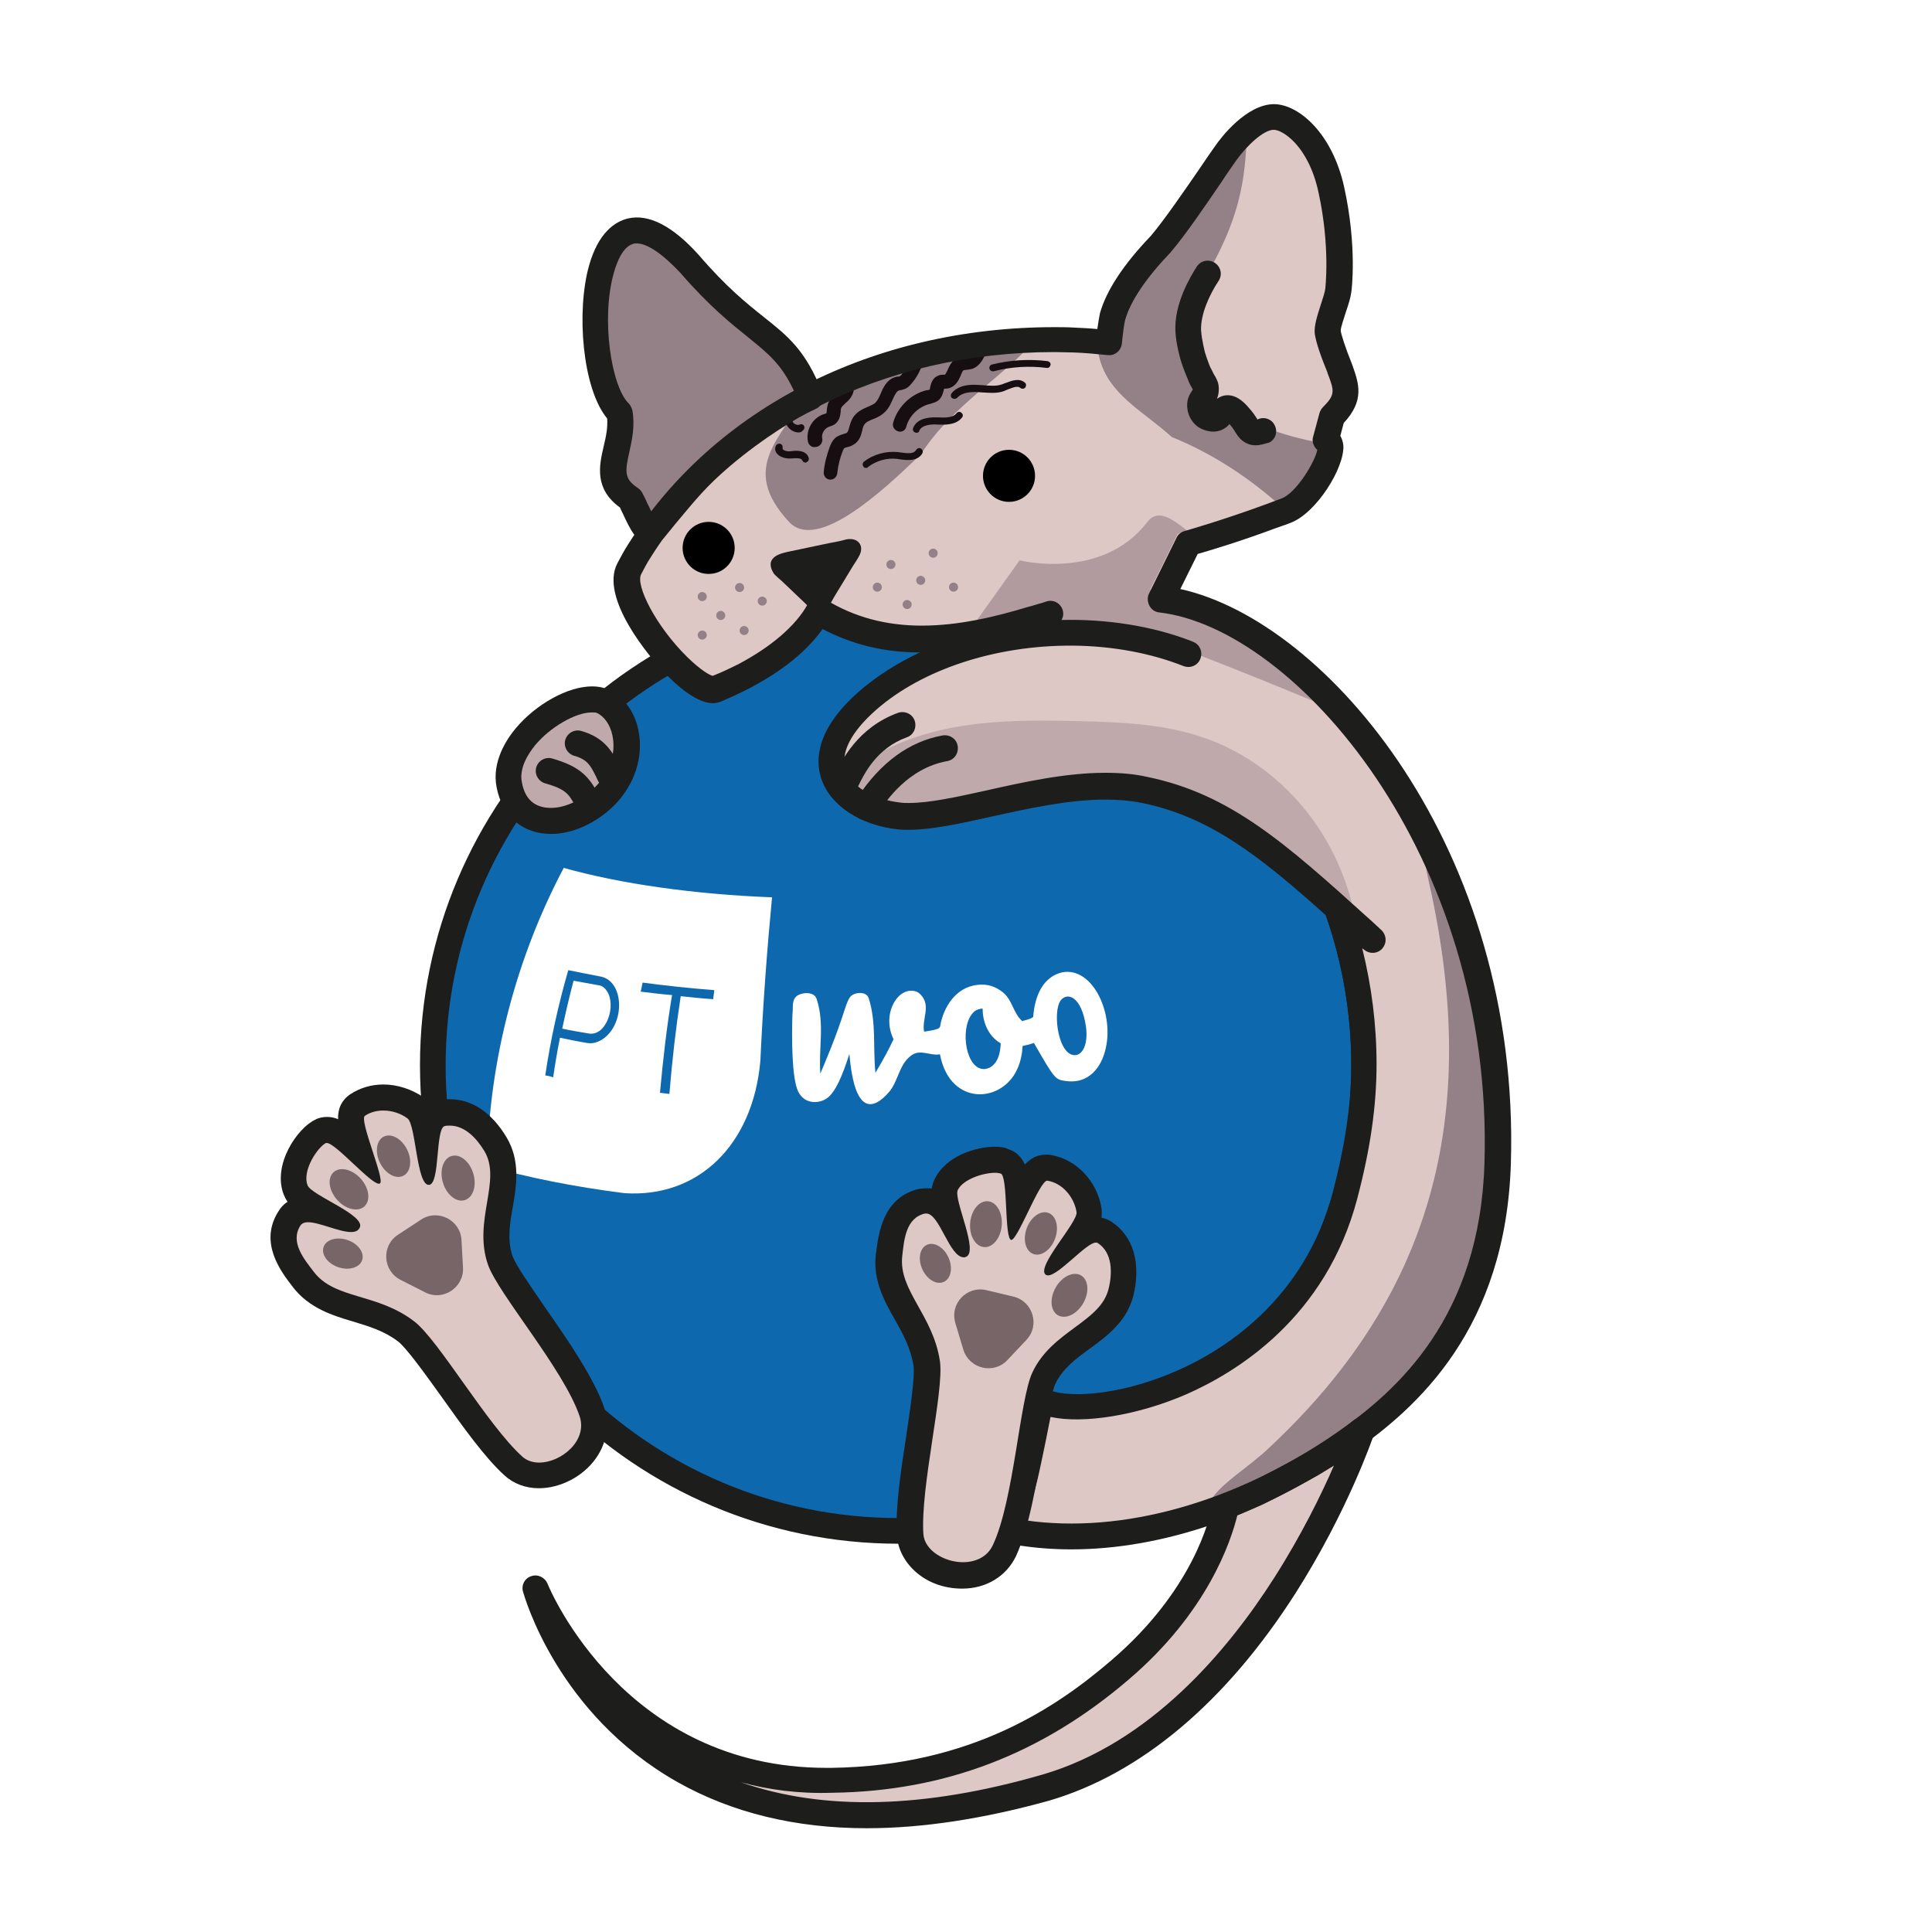 <svg version="1.2" baseProfile="tiny-ps" xmlns="http://www.w3.org/2000/svg" viewBox="0 0 512 512" xml:space="preserve"><title>PT Woo Plugins</title><path fill="#FFF" d="M0 0h512v512H0z"/><circle fill="#0E68AE" cx="238.1" cy="282.2" r="123.4"/><path fill="#1D1D1B" d="M238.1 409.1c-69.9 0-126.8-56.9-126.8-126.8s56.9-126.8 126.8-126.8 126.8 56.9 126.8 126.8S308 409.1 238.1 409.1zm0-246.8c-66.1 0-120 53.8-120 120s53.8 120 120 120 120-53.8 120-120-53.9-120-120-120z"/><g fill="#FFF"><path d="m158.6 261.1-6.6-1.2c-1.1 4.2-2.1 8.4-3 12.7 2.3.5 4.7.9 7.1 1.3 4.7.7 7.3-7.6 4.7-11.3-.6-.9-1.3-1.4-2.2-1.5M285.2 279.6c-4.7.7-6.4-11.4-4.1-14.5 1.7-2.2 5.5-1.2 6.7 7 .6 4.7-.9 7.2-2.6 7.5m-24.2 3.7c-5 .4-6.7-10.5-3.4-14.6.9-1.2 2-1.3 2.5-1.4h.3c0 3.1 1.2 7.1 4.8 9.2-.2 6-3.3 6.7-4.2 6.8m20.4-25.6c-6 1.5-7.3 8-7.6 11.8-.5.4-.7.5-2.9 1.1-2.4-2.1-2.6-5.6-5.1-7.6-2-1.6-4.1-2.3-6.7-2-6 .6-9.1 6.2-9.9 10.7-.1.8-.2 1.1-4.3 1.7-.7-3.3 2-6.9-1-9.9-1.4-1.5-4.7-1.5-6.8 1.9-1.8 2.9-1.9 6.8-.3 10-1.2 2.6-2.6 5.2-4.8 8.9-.7-6.6.3-13.3-1.8-19.8-.6-1.9-3.9-1.6-4.9-.3-.5.7-.8 1.4-1.4 3.2-2.6 8.2-5.6 14.9-6.5 17.1-.5-6.6 1.2-13.3-1-19.8-.7-2.2-4.6-1.7-5.6-.4-.6.7-.7 1.8-.7 2.4 0 .7 0 1.4-.1 2.1-.2 6.1-.2 16.8 1.5 20.4 1.7 3.7 6.1 3.4 8.2 1.4 1.8-1.7 3.4-5.1 5.4-11.3 1.4 16.6 6.5 14.7 10.5 10.1 2.5-2.9 2.6-7.3 5.9-9.7 2.4-1.8 5.1.2 7.6-.3 2.4 12.8 14.5 13.1 19.5 5.7 2.1-3.2 2.3-6.5 2.4-7.9 1.4-.3 2.1-.5 3-.8 5.6 9.7 5.6 9.7 8.6 10.1 7.3.9 9.7-5.8 10.2-7.8 2.8-9.6-3.1-22.7-11.4-21"/><path d="M144.5 285c1.4-9.5 3.5-18.9 6.1-27.9 2.8.6 5.6 1.1 8.6 1.7 6.2 1.2 6.6 12.5.5 16.6-2 1.3-3.5 1.1-4.1 1-2.5-.4-4.9-.9-7.2-1.4-.7 3.5-1.3 7-1.8 10.5-.6-.2-1.3-.4-2.1-.5m25.3-22.2c.2-.8.3-1.6.5-2.4 6.1.8 12.5 1.5 19 2l-.3 2.4c-2.9-.2-5.8-.5-8.6-.8-1.3 8.5-2.3 17.2-3 25.9-.8-.1-1.7-.2-2.5-.3.8-8.8 1.8-17.5 3.2-25.9-2.8-.2-5.6-.6-8.3-.9m34.8-25c-20.7-.8-40.3-3.6-55.2-7.8-12.4 23.4-19.9 51-20.3 79 10.6 3 22.9 5.5 36.4 7.2 19.5 1.3 34-12.7 36-35 .7-15.2 1.8-29.8 3.1-43.4"/></g><path fill="#DDC8C5" d="M396.8 296.9s-3.9-51.4-26.8-89c-26.7-43.7-62.4-49-62.4-49l7.3-14.8 32.3-11.1 7.1-10.4.5-2.7c-2-2-1.4-1.5-3.5-3.3l1.7-6.3c5-5.1 3.8-7.9 1.9-13.1-.4-1-2.9-7.1-3.1-9.5-.2-2.3 2.5-8.3 2.8-10.8.3-2.5 1.1-13.3-1.9-26.8S341.8 31 337.6 30.9c-4.8-.1-10.5 6.2-12.8 9.5-4.2 5.9-12.1 18.1-17.3 24.3-5.3 5.5-10.9 12.5-12.7 19.1-.5 1.7-1 7-1 7-3.1-.4-6.3-.6-9.5-.7-1.6 0-3.2-.1-4.9-.1-46.8 0-87.9 20.9-109.9 55.9-1.8 2.9-3.3 5.8-4.5 8.5-3 7.3 17.8 30.8 22.9 28.9 10.5-3.9 23.6-11.4 29.1-21.4 8.1 5 17 7.4 27.2 7.4 10.1 0 20.2-2.4 29.7-5.3l10.6 3.8h-1c-20.9 0-40.9 6.7-53.6 17.9-9.9 8.7-10.4 15.4-9.1 19.4 1.9 5.9 8.7 10.3 17.5 11.2.8.1 1.6.1 2.5.1 5.8 0 13.3-1.7 21.2-3.4 9.7-2.1 20.6-4.6 30.9-4.6 3.8 0 7.2.3 10.5 1 21.3 4.4 35.8 17.5 57.7 37.3-2.4-2.1-4.6-4.2-6.8-6.2 4.7 13 7.2 27 7.2 41.6 0 12-1.8 23.7-5 34.7-14.7 49.9-59.7 55.9-80.7 57.5 0 0-1.7 13.8-3.3 17.1-3.9 8-5.8 14.5-5.8 14.5H269.3c27.1 4.5 58.6-4.1 86.8-23.5 16.4-11.3 36.8-36.2 43.2-90.8l-2.5 5.3zM296.5 168.8s-.1 0 0 0c-.1 0 0 0 0 0z"/><path fill="#948087" d="M214.6 105.3c-7-17.8-14.2-14.7-32-35.4-27.9-31-29.7 28.4-18.5 39.5 1.6 9.2-6.3 16.8 2.8 22.8 2 3.8 4.5 10.5 6.3 8.3 7.2-8.7 10.2-12.9 18.1-19.7 9-7.7 18.4-13.3 23.3-15.5zM345 378.9h16.5s-14.7 43.1-52 77.2c-25.8 23.5-67.3 24.3-67.3 24.3l-2.3-1.4s43.2-3.3 76.6-41.4c14.6-16.5 28.5-58.7 28.5-58.7z"/><path fill="#DDC8C5" d="M324.8 399.1s-.1.1 0 0c-.6 3.4-5.2 24-28.1 43.5-16.2 13.8-40 28.7-76.3 29.2-57.3.8-78.5-50.9-78.5-50.9s22.9 85.3 135.2 52.8c57.4-16.6 83.8-94.8 83.8-94.8s-4.7 4.1-13.4 9.1c-3.4 2-11.9 6.5-14.7 7.7-.5.2-2.6 1.2-4.5 2-1.8.8-3.5 1.4-3.5 1.4z"/><path fill="#BFA9AA" d="M156.8 185.3c-5.3 0-12.9 4.3-17.6 10-2 2.4-5.3 7.3-4.3 12.7 1.1 6.1 5.2 9.6 11.1 9.6 4.8 0 10-2.4 14.1-6.5 4.7-4.7 6.8-11 5.6-16.8-.8-4-3.2-7.2-6.3-8.5-.7-.3-1.6-.5-2.6-.5zM292.9 208.5c3.8 0 7.2.3 10.5 1 20.8 4.3 35.2 16.9 56.2 36-1.2-6.7-3.2-13.3-6.3-19.4-7-14-19.3-25.4-34-30.5-10.7-3.8-22.2-4.2-33.5-4.5-13.9-.3-28.1-.4-41.4 3.7-7.6 2.3-16.5 6.7-22.5 12.8 2.7 4.7 8.9 8.1 16.5 8.9.8.1 1.6.1 2.5.1 5.8 0 13.3-1.7 21.2-3.4 9.6-2.3 20.6-4.7 30.8-4.7z"/><path fill="#BFA9AA" d="M360.3 265.3c.6-6.6.4-13.3-.7-19.8-1.8-1.6-3.6-3.2-5.3-4.8 2.8 7.9 4.8 16.1 6 24.6z"/><path fill="#948087" d="M244.1 120.3c8.3-13 23-21.3 30.2-30.3-17.7 1.8-46.7 7.5-61.4 15.1-5.3 10.8-17.3 18.7-3.8 33.2 7.4 8 24.8-8.1 34.9-17.9 0 0 .1 0 .1-.1zM340.6 135.2l6.6-2.3 7.1-10.4V121c-1.6-1.7-2-1.9-3.7-3.5-23.7-4.5-35.6-12.4-30.5-45.2 10.9-18.8 9.7-30.3 10.6-39.7-3.2 2.1-6.2 5.6-7.7 7.7-4.2 5.9-12.1 18.1-17.3 24.3-5.3 5.5-10.9 12.5-12.7 19.1-.5 1.7-1 7-1 7-.5-.1-.9-.1-1.4-.1.3 2.1.6 4.3 1.4 6.3 3.1 8.4 11.9 12.8 18.5 18.9 10.9 4.4 21.1 11.1 30.1 19.4zM396.8 296.9s-2.8-36.7-17.5-70.8c0 .6-.4.5-.4.5l-1.1 2.8s.5 2.8 1 4.9c13.8 61.8.6 110-44 150.8-7 6-13.8 9.8-15.1 15.2 11.8-4.2 23.5-10.1 34.7-17.8 16.2-11.2 41.7-33.5 43.9-88.5l-1.5 2.9z"/><path fill="#160E10" d="M220.1 127.1h-.2c-1-.1-1.7-1-1.6-2 .2-2.3.8-4.5 1.6-6.7.3-.8.7-1.6 1.4-2.3.7-.6 1.6-.9 2.3-1.1.3-.1.7-.2.8-.3.3-.2.5-.9.7-1.6.2-.8.5-1.7 1-2.5 1-1.5 2.5-2.2 3.9-2.8.9-.4 1.7-.7 2.1-1.2.5-.5.9-1.4 1.3-2.3.7-1.7 1.7-3.8 4-4.4.2-.1.5-.1.7-.1.1 0 .3-.1.4-.1l.4-.4c.9-1.2 1.7-2.5 2.1-3.9.3-1 1.4-1.5 2.3-1.1 1 .3 1.5 1.4 1.1 2.3-.6 1.8-1.5 3.5-2.8 5-.5.6-1 1.2-1.9 1.5-.5.2-.9.3-1.2.3-.1 0-.2 0-.3.1-.6.2-1 1-1.6 2.3-.5 1.1-1 2.3-2 3.3s-2.2 1.6-3.3 2c-1 .4-1.9.8-2.3 1.5-.2.3-.4.9-.5 1.5-.3 1.2-.7 2.7-2.1 3.6-.7.5-1.4.7-1.9.8-.3.1-.7.2-.8.3-.1.1-.3.6-.4.8-.7 1.8-1.2 3.8-1.4 5.7-.1 1.1-.9 1.8-1.8 1.8zM238.5 114.4c-.2 0-.3 0-.5-.1-1-.3-1.6-1.3-1.3-2.3 1.2-4.2 4.7-7.6 8.9-8.6h.2c.2 0 .5-.1.6-.2 0 0 .1-.4.1-.6.2-.8.5-2.2 1.8-2.9.7-.4 1.4-.4 1.8-.4h.3c.2-.1.5-.8.7-1.2.5-1.1 1.1-2.5 2.5-3.2.7-.4 1.5-.5 2.1-.5.3 0 .6-.1.8-.1.4-.2.8-1 1.1-1.7l.2-.3c1.1-2.2 2.7-3.3 4.5-3.2 1 .1 1.8.9 1.7 1.9-.1 1-.9 1.8-1.9 1.7-.1 0-.5.3-1 1.2l-.1.3c-.6 1.2-1.4 2.7-3 3.4-.6.3-1.3.3-1.8.4-.3 0-.6.1-.8.1-.3.1-.6.9-.8 1.4-.5 1.2-1.3 2.9-3.2 3.4-.4.1-.8.1-1.1.1h-.1c0 .1-.1.3-.1.4-.2.7-.4 1.7-1.2 2.5-.7.7-1.7.9-2.3 1.1-3.1.7-5.6 3.1-6.4 6-.2.9-.9 1.4-1.7 1.4zM215.9 118.5c-.9 0-1.6-.6-1.8-1.5-.6-3.1 1.3-6.4 4.4-7.3l.3-.1h.2c0-.2.1-.5.1-.7 0-.4.1-.9.2-1.5.4-1.5 1.4-2.4 2.2-3.2.3-.3.6-.5.8-.8.2-.2.3-.5.3-.8-.8-.4-1.2-1.3-.9-2.2.3-1 1.3-1.5 2.3-1.3 1 .3 1.8 1.1 2.2 2.2.4 1.4 0 3.2-1 4.4-.3.4-.7.8-1.1 1.1-.5.5-1.1 1-1.2 1.4-.1.2-.1.5-.1.8-.1.9-.2 2.3-1.4 3.3-.5.4-1.1.6-1.5.7l-.2.1c-1.2.4-2.1 1.9-1.8 3.1.2 1-.5 2-1.4 2.2-.3 0-.5.1-.6.1z"/><path fill="#B19B9E" d="m304.8 156.3 7.3-14.8 2.5-.9c-4.1-3.2-7.8-5.9-10.6-2.2-12 15.6-33.8 10.1-33.8 10.1L257 167s32.3-3.3 42.4 0c20.2 6.6 54.8 21.4 54.8 21.4s-9.2-10.1-18-17.5c-17.2-12.5-31.4-14.6-31.4-14.6z"/><path fill="#160E10" d="M229.5 124c-.3 0-.6-.1-.7-.4-.3-.4-.2-1 .2-1.3 2.5-1.9 5.8-2.8 8.9-2.5l.7.1c2.1.3 3.6.4 4.2-.7.3-.4.8-.6 1.3-.3.4.3.6.8.3 1.3-1.3 2.1-4 1.8-6.1 1.5l-.6-.1c-2.7-.3-5.4.5-7.6 2.1-.2.3-.4.3-.6.3zM242.9 114.7c-.1 0-.2 0-.4-.1-.5-.2-.7-.7-.5-1.2.8-2 3-2.9 6.4-2.8 1.9.1 4.1.2 5.1-1.1.3-.4.9-.5 1.3-.1.4.3.5.9.1 1.3-1.6 2-4.5 1.9-6.7 1.8-1.4-.1-4 .1-4.6 1.7 0 .3-.4.5-.7.5zM252.9 105.7c-.2 0-.4-.1-.6-.2-.4-.3-.4-.9-.1-1.3 1.4-1.7 3.7-2.4 6.9-2.2.5 0 1 .1 1.5.1 1.7.1 3.3.3 4.8-.2.4-.1.7-.3 1.1-.4 1.6-.6 3.6-1.4 5.1-.1.4.3.4.9.1 1.3-.3.4-.9.4-1.3.1-.7-.6-1.7-.2-3.3.4-.4.2-.8.3-1.2.5-1.8.6-3.7.4-5.5.3-.5 0-.9-.1-1.4-.1-2.6-.1-4.4.4-5.4 1.6-.2.1-.4.2-.7.2zM263.1 98.4c-.4 0-.8-.3-.9-.7-.1-.5.2-1 .7-1.1 4.8-1.2 9.8-1.5 14.7-.9.5.1.9.5.8 1-.1.5-.5.9-1 .8-4.7-.6-9.5-.3-14.1.9h-.2zM213.5 122.6c-.4 0-.7-.2-.9-.6-.2-.7-1.7-.6-3-.5-1.2.1-2.9-.3-3.7-1.3-.5-.6-.6-1.3-.3-2 .2-.5.7-.7 1.2-.6.5.2.7.7.6 1.2v.2c.3.4 1.2.7 2 .6 1.3-.2 4.2-.5 4.9 1.7.2.5-.1 1-.6 1.2 0 .1-.1.1-.2.1zM211.6 114.6c-.6 0-1.2-.2-1.7-.5-.9-.5-1.6-1.5-1.7-2.5 0-.5.3-1 .8-1 .5-.1 1 .3 1 .8 0 .4.3.8.7 1 .4.2.9.3 1.2.1.5-.2 1 0 1.2.4.2.5 0 1-.4 1.2-.2.4-.7.5-1.1.5z"/><path fill="#1D1D1B" d="M172.4 144.3h-.5c-3.1-.4-4.8-3.8-6.8-8.1-.3-.6-.6-1.2-.8-1.7-6.9-5-5.5-11.2-4.3-16.3.6-2.5 1.1-4.9.9-7.3-6.6-8-8.2-28.4-4.8-40.5 2.5-8.9 7-11.7 10.3-12.5 5.5-1.3 11.9 2 18.8 9.7 7.3 8.5 12.8 12.9 17.2 16.4 6.4 5.1 11.1 8.8 15.5 20 .7 1.7-.1 3.7-1.8 4.4-4.9 2.2-14 7.8-22.5 15-6.4 5.4-9.4 9.2-14.5 15.3-1 1.2-2 2.5-3.2 3.9-1 1.1-2.2 1.7-3.5 1.7zm-3.7-79.8c-.3 0-.6 0-.8.1-2.9.7-4.5 5.1-5.2 7.6-3.5 12.2-.7 30.2 3.9 34.7.5.5.8 1.2 1 1.9.7 4.1-.1 7.7-.8 10.9-1.2 5.3-1.4 7.2 2.2 9.6.5.3.9.8 1.2 1.3.4.8.9 1.7 1.3 2.7.4.7.8 1.7 1.3 2.6.4-.5.8-1 1.2-1.4 5.1-6.2 8.5-10.4 15.4-16.2 7.6-6.4 15.5-11.6 21.1-14.5-3.3-7.2-6.8-10-12.1-14.3-4.6-3.7-10.4-8.3-18.1-17.2-4.8-5.1-8.8-7.8-11.6-7.8z"/><path fill="#1D1D1B" d="M283.9 410.6c-5 0-10-.4-14.8-1.2h-2.3c-1.2 0-2.2-.6-2.9-1.6-.6-1-.7-2.2-.3-3.3 0-.1 3.3-7.5 5.2-15.8 2.1-9 3.7-18.1 3.7-18.2.2-1.1.9-2 1.9-2.5 1-.5 2.2-.5 3.1.1 4.2 2.3 18.1 2.3 34.3-4.8 12.2-5.3 33.8-18.6 41.4-47.3 3.3-12.7 4.9-23.5 4.9-33.8 0-13.5-2.3-26.9-6.7-39.6-17.5-15.7-30.7-26.1-48.7-29.8-3-.6-6.2-.9-9.8-.9-9.8 0-20.6 2.4-30.1 4.5-8.1 1.8-15.8 3.5-21.9 3.5-1 0-2 0-2.9-.1-10.1-1.1-18.1-6.4-20.4-13.6-1.6-5-1.2-13.1 10.1-23 4.6-4 10.1-7.5 16.1-10.3-9.5 0-18-2.1-25.8-6.2-5.1 7.2-13.1 12.4-19.2 15.6-2.5 1.3-5.1 2.5-7.7 3.6-1.3.5-5.2 2.1-14-6.6-5.3-5.3-18.2-21-13.5-30 .9-1.7 1.8-3.4 2.9-5.1 22.7-36 64.9-57.5 112.9-57.5 1.6 0 3.3 0 5 .1 2.1.1 4.3.2 6.4.4.2-1.5.5-3.2.7-4.2 1.7-6 6.2-12.9 13.5-20.5 3.7-4.4 8.9-12 13.1-18.1 1.5-2.2 2.9-4.3 4-5.8 1.3-1.9 8.2-11.1 15.7-11 6.6.2 15.3 7.9 18.4 21.9 3.5 15.8 2 27.5 1.9 28-.2 1.4-.7 3.1-1.4 5.1-.5 1.6-1.4 4.2-1.4 5 .1 1 1.3 4.7 2.8 8.4l.3.8c1.7 4.8 3.3 9.3-2.3 15.3l-.9 3.4c.4.7.7 1.6.8 2.5.4 5.9-7.2 18.1-14.1 20.6-.8.3-1.5.6-2.2.8-.6.2-1.1.4-1.7.6-9.1 3.4-17.4 5.9-20.6 6.8l-4.6 9.3c39 8.6 90.1 68.9 87.6 152.1-1.3 43.8-24.7 64.9-42.2 76.9-24 16.6-50.3 25.5-74.3 25.5zm-12.2-7.7c25.7 3.7 55.7-4.7 82.5-23.2 16.2-11.2 38-30.7 39.2-71.5 2.5-81.5-50.3-141.8-86.2-145.9-1.1-.1-2.1-.8-2.6-1.8s-.6-2.2-.1-3.2l7.3-14.8c.4-.9 1.2-1.5 2.2-1.8.1 0 10.2-2.9 21.6-7.1.5-.2 1.1-.4 1.6-.6l2.4-.9c3.9-1.4 8.9-9.7 9.5-12.9-.3-.2-.5-.5-.7-.8-.5-.8-.7-1.8-.4-2.7l1.7-6.3c.2-.6.5-1.1.9-1.5 3.3-3.3 3-4.3 1.3-8.8l-.2-.6c-1.1-2.7-3.1-7.8-3.3-10.4-.1-1.9.6-4.2 1.7-7.6.5-1.5 1-3.1 1.1-3.9 0-.1 1.4-11.1-1.8-25.7-2.7-12.4-9.6-16.5-11.8-16.5h-.1c-2.6 0-7.1 4.2-9.8 8-1.1 1.6-2.5 3.5-3.9 5.7-4.3 6.3-9.6 14.1-13.6 18.8 0 .1-.1.1-.1.1-6.4 6.7-10.5 12.8-11.9 17.7-.3 1-.7 4.3-.9 6.4-.1.9-.6 1.8-1.3 2.3-.7.6-1.6.8-2.5.7-3-.3-6.1-.6-9.2-.7-1.6 0-3.2-.1-4.8-.1-45.6 0-85.6 20.3-107 54.3-1 1.5-1.8 3.1-2.6 4.6-1.5 2.9 3.8 13.6 12.2 21.9 3.8 3.7 6.1 4.9 6.8 5 2.3-.9 4.6-2 6.8-3.1 8.7-4.6 15.2-10.2 18.3-15.8.5-.8 1.2-1.4 2.1-1.7.9-.2 1.9-.1 2.7.4 7.5 4.6 15.9 6.9 25.5 6.9 9.7 0 19.4-2.3 28.6-5.1h.1c1.1-.3 2.3-.7 3.4-1l.9-.3c1.8-.6 3.7.4 4.3 2.2.3.9.2 1.9-.3 2.7 12-.3 24 1.6 34.2 5.5.2.1.5.2.7.3 1.8.7 2.6 2.7 1.9 4.5-.7 1.8-2.7 2.6-4.5 1.9-8.6-3.4-18.7-5.3-29.2-5.4h-.3c-20.3-.1-39.7 6.3-51.9 17-6.7 5.9-9.5 11.4-8.1 15.8 1.4 4.5 7.3 8 14.6 8.8.7.1 1.4.1 2.2.1 5.4 0 12.7-1.6 20.4-3.3 9.8-2.2 21-4.7 31.6-4.7 4.1 0 7.7.3 11.2 1.1 21.9 4.5 36.6 17.6 58.4 37.3.3.2.5.5.8.7l.1.1 2.7 2.5c.7.7 1.1 1.6 1.1 2.6 0 .8-.3 1.6-.9 2.3-1.3 1.4-3.4 1.5-4.9.2l-.4-.3c2.5 10 3.8 20.3 3.8 30.7 0 11-1.6 22.3-5.1 35.6-8.3 31.6-31.9 46-45.3 51.9-12.9 5.6-27.3 7.9-36 6-.7 3.6-1.8 9.1-3 14.6-1.1 5.1-2.6 9.6-3.7 12.8zm79-282.9z"/><path fill="#1D1D1B" d="M229.7 484.5c-18.9 0-35.7-4.1-50.1-12.2-31.9-18-40.6-49.2-41-50.5-.5-1.8.5-3.6 2.2-4.1 1.7-.6 3.6.3 4.3 2 .8 2 20.7 48.8 73.9 48.8h1.3c37.3-.5 60.1-16.4 74.1-28.4 21.8-18.6 26.3-37.8 26.9-41.4.2-1.2 1-2.2 2.2-2.6 0 0 1.7-.6 3.5-1.4 1.9-.8 3.9-1.7 4.4-1.9 2.6-1.2 11-5.6 14.4-7.6 8.2-4.8 12.8-8.7 12.8-8.7 1.2-1 2.9-1.1 4.2-.3 1.3.9 1.8 2.5 1.3 4-.3.8-6.9 20.2-20.7 41.9-18.5 29-41.1 48-65.4 55.1-17.3 4.8-33.5 7.3-48.3 7.3zm-33.4-12.2c22 7.7 48.8 7 79.9-2 28.6-8.3 49.2-32.9 61.5-52.2 7.2-11.3 12.5-22.1 15.8-29.7-1.3.8-2.6 1.6-4.1 2.5-3.3 1.9-12 6.5-15 7.9-.5.2-2.7 1.2-4.6 2-.7.3-1.4.6-1.9.8-1.7 6.9-7.9 25.7-28.8 43.5-23.1 19.8-48.8 29.6-78.5 30-9 .3-17-.8-24.3-2.8zm131.8-72.5zM146.1 221c-7.6 0-13-4.6-14.5-12.4-1.3-6.7 2.6-12.6 5-15.5 5.4-6.5 13.9-11.2 20.3-11.2 1.4 0 2.7.2 3.9.7 4.2 1.7 7.4 5.8 8.4 11 1.4 7-1 14.4-6.5 19.9-4.8 4.7-11 7.5-16.6 7.5zm10.7-32.2c-4.3 0-11 3.9-15 8.7-1.6 2-4.3 5.9-3.5 9.8.8 4.5 3.4 6.8 7.7 6.8 3.9 0 8.2-2.1 11.7-5.5 3.9-3.9 5.6-9 4.6-13.7-.6-2.9-2.2-5.1-4.2-6-.3-.1-.7-.1-1.3-.1z"/><path fill="#DDC8C5" d="M142.9 391c-2.7 0-5-.9-6.8-2.5-5-4.5-10.8-12.6-16.3-20.4-4.6-6.5-9.4-13.2-12.1-15.3-4.2-3.2-8.8-4.6-13.1-5.9-5.1-1.5-10.5-3.1-14-7.8l-.3-.4c-2.8-3.6-7.4-9.6-3.4-15.8.6-.9 2-2.4 4.9-2.4 1.1 0 2.3.2 3.5.5-3.9-2.2-6-3.6-6.8-5.6-2.2-5.8 3-13.9 6.7-15.6.5-.2 1.1-.4 1.7-.4 2.3 0 4.4 1.8 8.4 5.5-2.2-6.9-3.1-10.2-.3-12.1 2-1.3 4.3-2 6.8-2 3 0 6 1 8.4 2.8 1.7 1.2 2.3 3.4 3 7.4.5-3.2 1.5-5.5 4.2-6 .6-.1 1.3-.2 1.9-.2 4.6 0 8.9 3 12.1 8.5 3 5 2 10.6 1.1 15.9-.8 4.8-1.6 9.7.1 14.7 1 2.9 5.2 8.9 9.2 14.7 5.9 8.5 12.6 18.1 15.1 25.5 1.2 3.5.6 7.2-1.7 10.4-2.8 4-7.8 6.5-12.3 6.5z"/><path fill="#1D1D1B" d="M101.6 294.3c2.3 0 4.7.8 6.4 2.1 2.2 1.6 2.4 17.6 5.6 17.6h.1c3-.2 1.6-15.1 4.2-15.6.4-.1.9-.1 1.3-.1 4.1 0 7.2 3.5 9.2 6.8 4.6 7.8-3.1 18.4.9 30 2.6 7.6 20.1 27.8 24.3 40.2 2.2 6.5-4.9 12.3-10.7 12.3-1.7 0-3.3-.5-4.5-1.6-9.2-8.3-22.2-30.9-28.6-35.8-9.9-7.6-21-5.8-26.6-13.1-2.6-3.4-6.4-7.9-3.6-12.3.4-.6 1.1-.9 2-.9 3 0 8.3 2.6 11.4 2.6 1.1 0 1.9-.3 2.3-1.1 1.9-3.3-12.8-8.6-13.8-11.3-1.5-4 2.8-10.2 4.9-11.2h.2c2.3 0 11.6 10.8 13.8 10.8.1 0 .2 0 .3-.1 1.4-.9-5.6-16.8-4-17.9 1.5-1 3.2-1.4 4.9-1.4m0-6.9c-3.2 0-6.2.9-8.8 2.6-2.6 1.8-3.3 4.3-3.2 6.6-.9-.4-1.9-.6-2.9-.6-1.1 0-2.2.2-3.1.7-4.8 2.2-11.5 12-8.4 19.9.3.7.6 1.3 1 1.9-1 .6-1.8 1.5-2.4 2.5-5.3 8.3.7 16 3.6 19.8l.3.4c4.3 5.5 10.4 7.4 15.8 9 4.3 1.3 8.3 2.5 12 5.3 2.3 1.8 7.3 8.8 11.4 14.5 5.7 8 11.5 16.2 16.8 21 2.4 2.2 5.6 3.4 9.1 3.4 5.7 0 11.7-3.1 15.1-7.9 2.9-4.1 3.7-9 2.2-13.5-2.7-7.8-9.5-17.7-15.5-26.3-3.7-5.4-8-11.5-8.8-13.9-1.4-4.2-.7-8.5.1-13 1-5.7 2-12.2-1.6-18.3-3.9-6.6-9.2-10.2-15.1-10.2-.9 0-1.7.1-2.6.2-1.1.2-2 .6-2.7 1-.5-.7-1.1-1.3-1.8-1.8-3-2-6.7-3.3-10.5-3.3z"/><path fill="#DDC8C5" d="M255.3 417.6c-6.3 0-13.5-4.1-13.9-10.7-.5-6.8 1-16.6 2.5-26 1.2-7.9 2.4-16 1.9-19.4-.8-5.3-3.1-9.4-5.3-13.4-2.6-4.7-5.3-9.5-4.7-15.4l.1-.6c.5-4.5 1.4-12 8.5-13.7.4-.1.8-.1 1.2-.1 2.8 0 4.7 2.1 6.2 4.7-1.3-4.3-1.8-6.7-1-8.7 2.1-5 9.1-6.9 13-6.9 1 0 1.9.1 2.6.4 3 1 3.4 4.5 3.7 10.7 3-6.1 4.6-9 7.5-9h.3l.4.1c6.1 1.1 9.7 6.5 10.5 11.2.3 2-.7 4-3 7.4 1.8-1.4 3.3-2.1 4.8-2.1.9 0 1.7.2 2.4.7 4.4 2.9 6 8.7 4.3 15.8-1.3 5.7-5.9 9-10.3 12.2-3.9 2.9-8 5.9-10.2 10.6-1.3 2.7-2.5 10-3.6 17-1.7 10.2-3.5 21.7-6.9 28.8-1.9 4-6.1 6.4-11 6.4z"/><path fill="#1D1D1B" d="M263.7 310.8c.6 0 1.1.1 1.5.2 2 .7.9 17.3 2.8 17.6 1.7 0 7.5-15.7 9.5-15.7h.1c4.2.7 7.1 4.6 7.7 8.3.4 2.7-10.8 14.5-8.2 16.6.2.1.4.2.6.2 2.9 0 10.2-8.7 12.7-8.7.2 0 .3 0 .5.1 4 2.6 3.9 8 2.9 12.1-2.1 8.9-15 11.1-20.2 22.2-3.4 7.2-4.9 34-10.5 45.8-1.5 3.2-4.7 4.5-7.9 4.5-4.9 0-10.2-3.1-10.5-7.5-.8-12.4 5.5-37.7 4.4-45.7-1.8-12.3-11-18.8-10-27.9.5-4.3.9-10.1 6-11.3h.4c3.5 0 6.1 11.6 9.9 11.6.2 0 .4 0 .5-.1 3.7-1.1-3.2-15.1-2.1-17.7 1.5-3 6.9-4.6 9.9-4.6m0-6.9c-5 0-13.3 2.4-16.2 9-.3.7-.5 1.4-.6 2.1-.5-.1-1-.1-1.5-.1-.7 0-1.3.1-2 .2-9.5 2.3-10.6 12-11.2 16.7l-.1.6c-.8 6.9 2.3 12.5 5.1 17.4 2.2 3.9 4.2 7.6 4.9 12.2.4 2.9-.9 11.4-1.9 18.3-1.5 9.7-3 19.7-2.5 26.8.5 6.8 7.1 13.9 17.3 13.9 6.3 0 11.6-3.2 14.2-8.5 3.5-7.5 5.5-19.3 7.2-29.7 1.1-6.5 2.2-13.8 3.3-16.1 1.9-4 5.4-6.6 9.1-9.3 4.7-3.4 9.9-7.3 11.6-14.2 2-8.6-.1-15.6-5.8-19.4-.8-.5-1.7-.9-2.7-1.1.1-.9.1-1.7 0-2.6-1.2-7.1-6.6-12.8-13.3-14l-.6-.1h-.7c-2.4 0-4.1.9-5.7 2.6-.9-1.9-2.2-3.4-4.5-4.1-.7-.4-1.9-.6-3.4-.6z"/><circle cx="187.8" cy="145.2" r="6.9"/><circle cx="267.4" cy="126.1" r="6.9"/><path fill="#1D1D1B" d="M213.4 159.9c-.5-.5-2.1-2-2.1-2l-2.1-2-2.1-2s-1.7-1.4-2.1-2c-2.7-4.5 2.5-5.3 3.5-5.6.9-.2 3.8-.8 3.8-.8l3.8-.8 3.8-.8s2.9-.5 3.8-.8c3.2-1 5.5 1.1 4.1 4-.3.7-1.7 2.8-1.7 2.8l-1.7 2.8-1.7 2.8s-1.3 2.1-1.7 2.8c-1.3 2.2-2.9 6.8-7.6 1.6z"/><path fill="#DDC8C5" d="M320 72.4c-.8 1.2-5.6 8.5-5.2 15.2.2 3.1 1.1 6.4 1.1 6.4.7 2.5 1.7 4.7 1.7 4.7 1.3 2.8 1.8 2.9 1.8 4.1 0 2.2-1.8 2.9-1.5 5 0 .3.3 1.6 1.5 2.4.1 0 1.5 1 2.8.5 1.5-.6 1.4-2.4 2.6-2.7 1.1-.3 2.4 1 3.4 2 2.1 2.2 2.1 3.8 3.6 4.3.6.2 1.5.2 2.8-.4"/><path fill="#1D1D1B" d="M332.8 118c-.7 0-1.3-.1-1.9-.3-2-.7-2.9-2.2-3.6-3.3-.4-.6-.7-1.2-1.4-1.9l-.1-.1c-.5.6-1.2 1.2-2.2 1.6-2.9 1.1-5.5-.5-6-.8-2.2-1.5-2.8-3.8-2.9-4.7-.4-2.3.5-3.9 1.1-4.8.2-.3.3-.4.3-.5 0-.1-.1-.1-.1-.2-.3-.5-.8-1.3-1.3-2.7 0-.1-1.1-2.4-1.9-5.2 0-.1-1.1-3.7-1.3-7.2-.4-7.3 3.9-14.5 5.7-17.3 1.1-1.6 3.2-2 4.8-.9 1.6 1.1 2 3.2.9 4.8-2.4 3.6-4.8 8.9-4.6 13.1.2 2.7 1 5.6 1 5.7.7 2.3 1.5 4.3 1.6 4.3.5 1 .8 1.7 1.1 2.1.5.9 1 1.8 1 3.4 0 1-.2 1.9-.5 2.6.4-.3 1-.6 1.6-.8 3.1-.8 5.5 1.6 6.7 3 1.2 1.3 1.9 2.4 2.4 3.2v.1c1.7-.9 3.8-.2 4.6 1.5.9 1.7.2 3.8-1.5 4.6-1.2.3-2.3.7-3.5.7z"/><path fill="#DDC8C5" d="M223.5 208.3c1.1-1.6 4.4-12.2 15.7-16.2"/><path fill="#1D1D1B" d="M223.5 211.8c-.7 0-1.4-.2-2-.7-1.5-1.1-1.9-3.2-.8-4.7l.5-1c1.8-3.8 6.1-12.6 16.8-16.5 1.8-.6 3.8.3 4.4 2.1.6 1.8-.3 3.8-2.1 4.4-8 2.9-11.3 9.7-12.9 13-.4.9-.7 1.5-1.1 2-.7.9-1.7 1.4-2.8 1.4z"/><path fill="#DDC8C5" d="M229.5 213.9c1.1-1.6 7.8-13.3 20.8-15.7"/><path fill="#1D1D1B" d="M229.5 217.4c-.7 0-1.4-.2-2-.7-1.5-1.1-1.9-3.3-.7-4.8.1-.1.2-.3.4-.5 6.2-9.4 13.8-14.9 22.6-16.5 1.9-.3 3.7.9 4 2.8.3 1.9-.9 3.7-2.8 4-10.4 1.9-16.2 10.6-18.1 13.5-.2.4-.4.6-.5.8-.8.9-1.8 1.4-2.9 1.4z"/><path fill="#DDC8C5" d="M145.5 204.3c6 1.7 7.8 3.5 9.8 7.2"/><path fill="#1D1D1B" d="M155.2 214.9c-1.2 0-2.4-.6-3-1.8-1.5-2.7-2.4-4-7.7-5.5-1.8-.5-2.9-2.4-2.4-4.2.5-1.8 2.4-2.9 4.2-2.4 7 2 9.5 4.5 11.9 8.8.9 1.7.3 3.8-1.3 4.7-.5.2-1.1.4-1.7.4z"/><path fill="#DDC8C5" d="M153.1 197.1c6 1.7 6.8 5.4 8.8 9"/><path fill="#1D1D1B" d="M161.9 209.5c-1.2 0-2.4-.6-3-1.8-.4-.7-.7-1.3-1-2-1.4-2.8-2.2-4.4-5.7-5.4-1.8-.5-2.9-2.4-2.4-4.2.5-1.8 2.4-2.9 4.2-2.4 6.4 1.8 8.4 5.8 10 9 .3.6.6 1.1.9 1.7.9 1.7.3 3.8-1.3 4.7-.6.3-1.1.4-1.7.4z"/><path fill="#786567" d="m267 360.4 5-5.3c3.7-3.9 1.7-10.3-3.5-11.5l-7.1-1.7c-5.2-1.2-9.8 3.6-8.2 8.8l2.1 7c1.6 5.1 8.1 6.6 11.7 2.7z"/><ellipse transform="rotate(-24.55 247.897 334.829)" fill="#786567" cx="247.9" cy="334.8" rx="3.8" ry="5.4"/><ellipse transform="matrix(.086 -.996 .996 .086 -84.187 556.783)" fill="#786567" cx="261.3" cy="324.3" rx="6.1" ry="4.2"/><ellipse transform="rotate(-69.77 275.807 326.854)" fill="#786567" cx="275.8" cy="326.9" rx="5.8" ry="4"/><ellipse transform="rotate(-60 283.39 343.27)" fill="#786567" cx="283.4" cy="343.3" rx="6.1" ry="4.2"/><path fill="#786567" d="m122.7 335.9-.4-7.3c-.3-5.3-6.3-8.3-10.7-5.4l-6.1 4c-4.5 2.9-4.1 9.6.7 12l6.5 3.3c4.7 2.4 10.3-1.3 10-6.6z"/><ellipse transform="rotate(-71.197 90.891 332.236)" fill="#786567" cx="90.9" cy="332.2" rx="3.8" ry="5.4"/><ellipse transform="rotate(-41.72 92.466 315.211)" fill="#786567" cx="92.5" cy="315.2" rx="4.2" ry="6.1"/><ellipse transform="rotate(-26.411 104.306 306.415)" fill="#786567" cx="104.3" cy="306.4" rx="4" ry="5.8"/><ellipse transform="rotate(-16.645 121.421 312.186)" fill="#786567" cx="121.4" cy="312.2" rx="4.2" ry="6.1"/><circle fill="#948087" cx="247.3" cy="146.6" r="1.2"/><circle fill="#948087" cx="236.1" cy="149.6" r="1.2"/><circle fill="#948087" cx="244" cy="153.8" r="1.2"/><circle fill="#948087" cx="232.5" cy="155.6" r="1.2"/><circle fill="#948087" cx="240.4" cy="160.2" r="1.2"/><circle fill="#948087" cx="252.7" cy="155.6" r="1.2"/><circle fill="#948087" cx="186.1" cy="158.1" r="1.2"/><circle fill="#948087" cx="196" cy="155.7" r="1.2"/><circle fill="#948087" cx="191" cy="163.1" r="1.2"/><circle fill="#948087" cx="202" cy="159.3" r="1.2"/><circle fill="#948087" cx="197.2" cy="167.1" r="1.2"/><circle fill="#948087" cx="186.1" cy="168.3" r="1.2"/></svg>